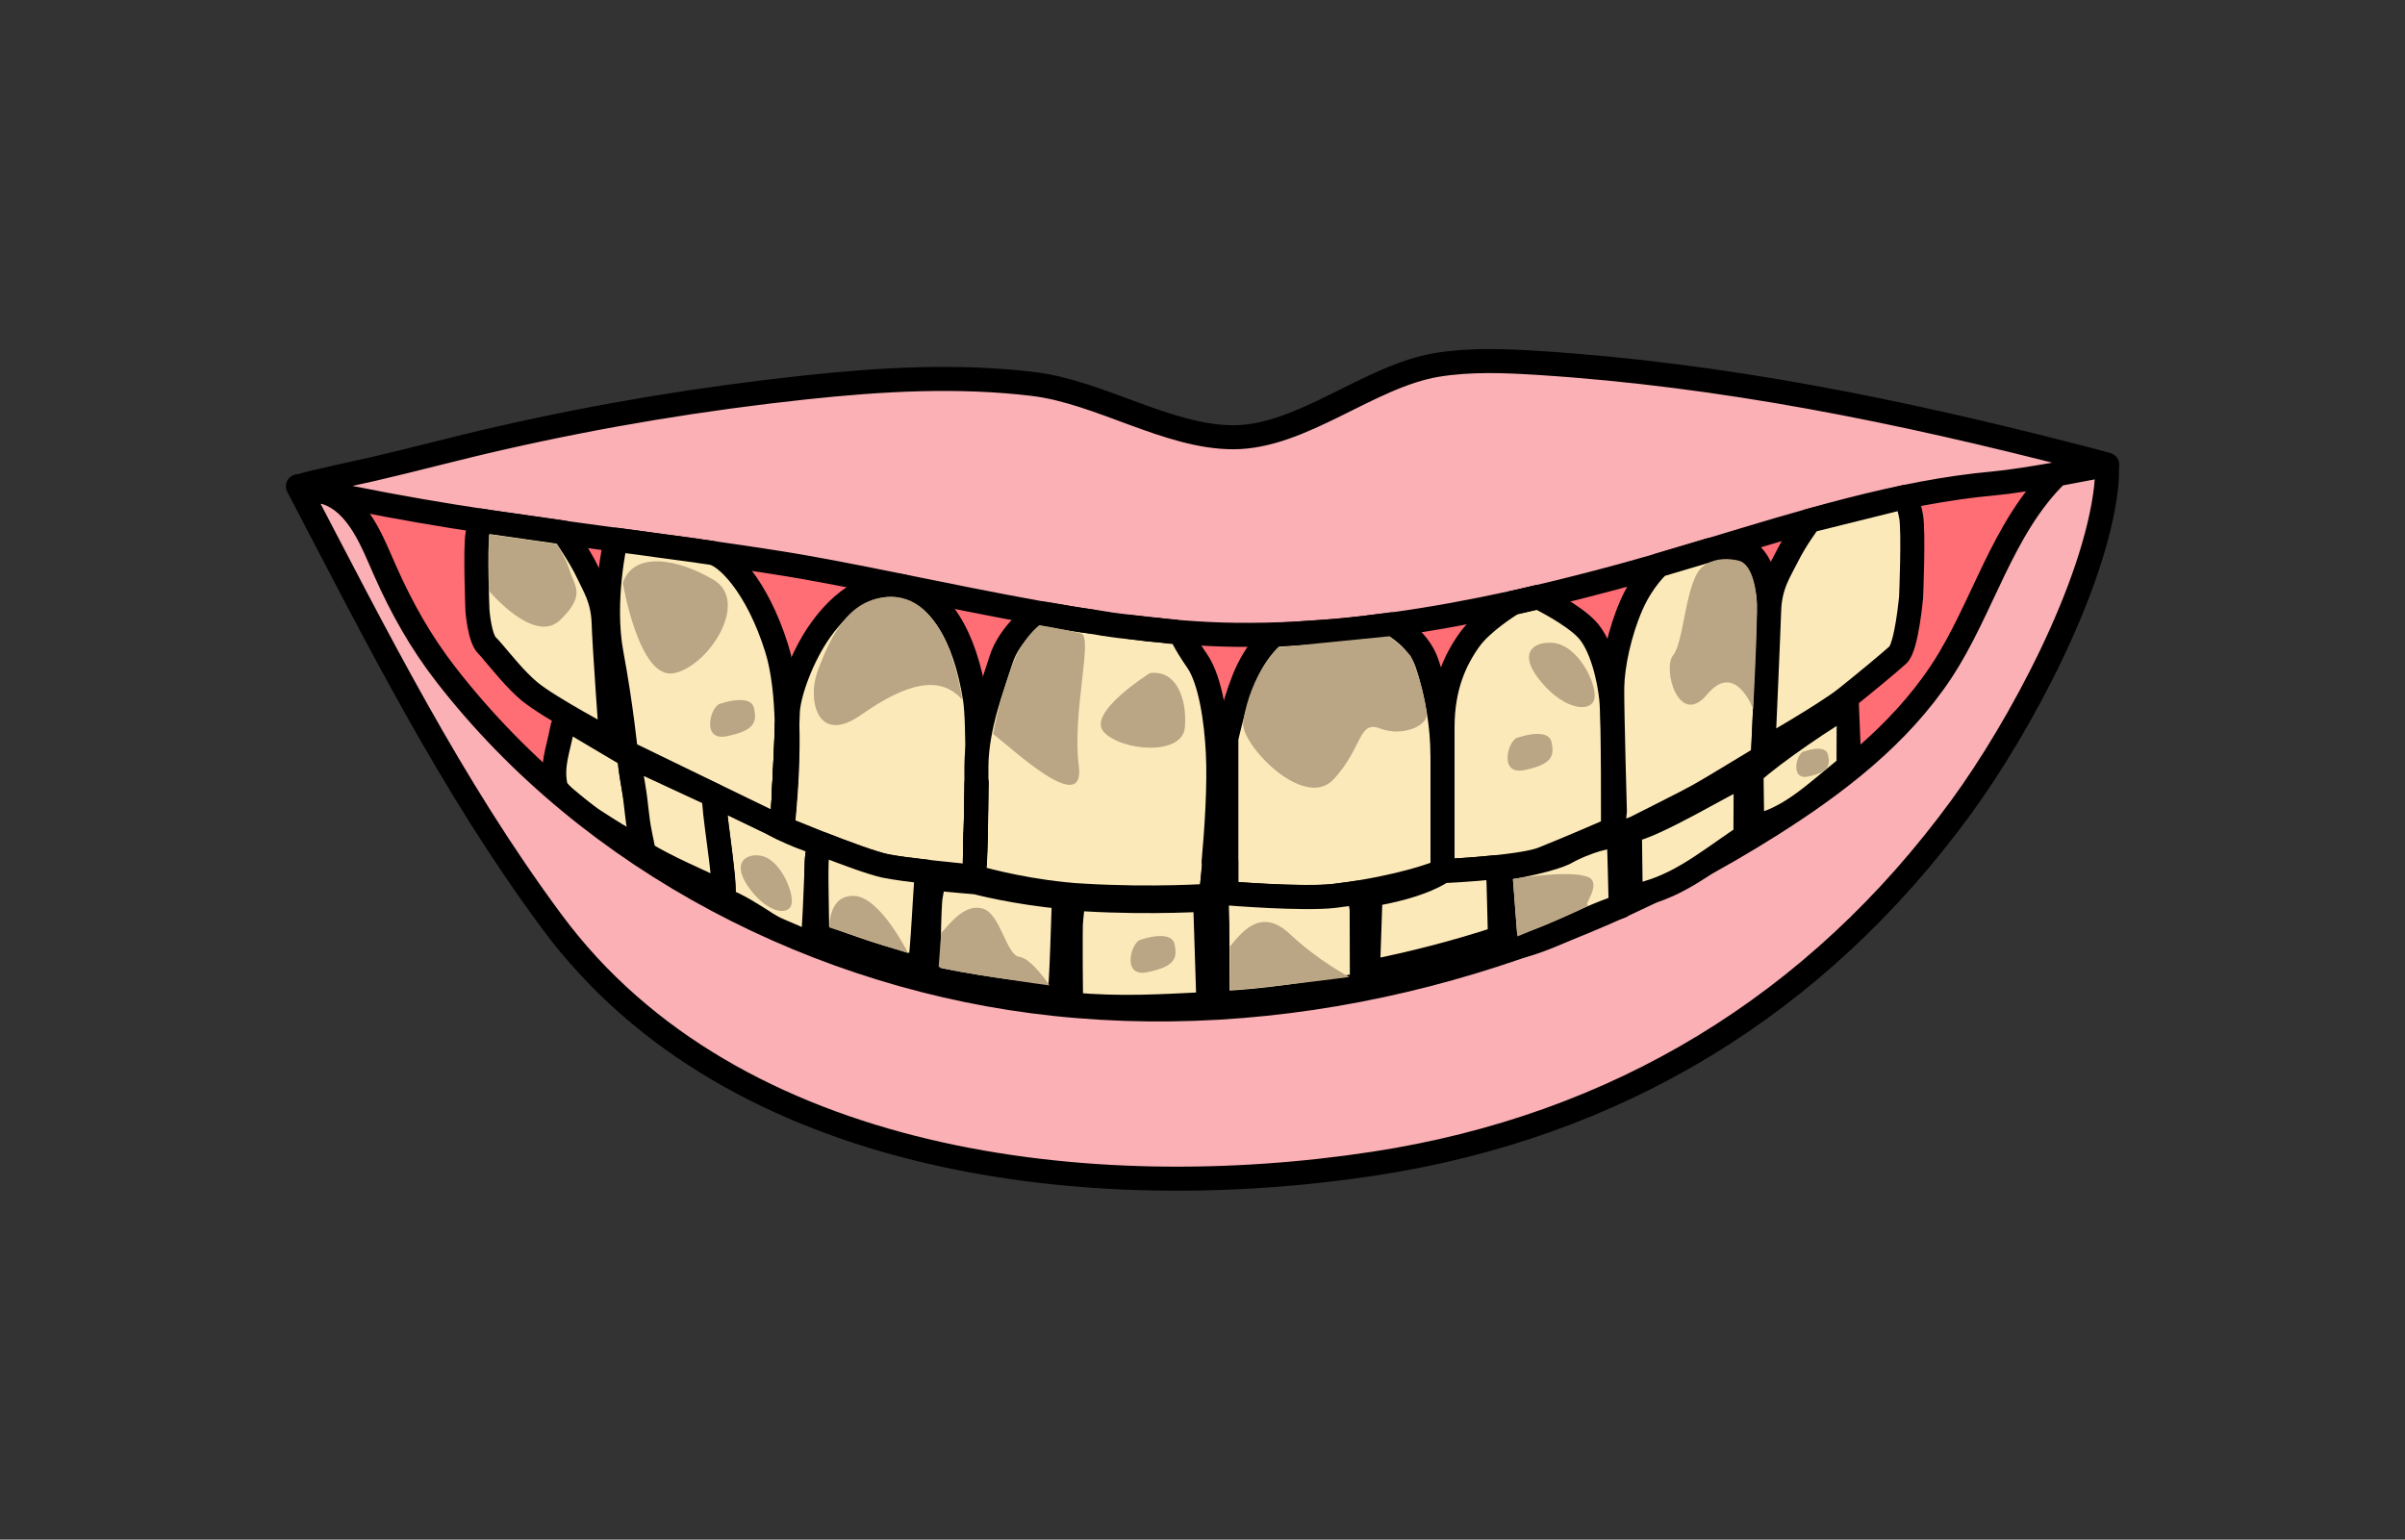 <?xml version="1.0" encoding="UTF-8"?>
<svg id="Calque_1" data-name="Calque 1" xmlns="http://www.w3.org/2000/svg" viewBox="0 0 200.13 128.13">
  <rect x="0" y="0" width="200.13" height="128.13" fill="#333333" stroke="none"/>
  <defs>
    <style>
      .cls-1 {
        fill: #ff6d75;
      }

      .cls-2 {
        fill: #baa584;
      }

      .cls-3 {
        fill: #fce9b9;
      }

      .cls-3, .cls-4 {
        stroke: #000;
        stroke-width: 2px;
      }

      .cls-3, .cls-4, .cls-5 {
        stroke-linecap: round;
        stroke-linejoin: round;
      }

      .cls-4 {
        fill: #fab0b4;
      }

      .cls-5 {
        fill: none;
        stroke: #fff;
        stroke-width: 8px;
      }
    </style>
  </defs>
  <path class="cls-3" d="m153.84,63.77c-3.17,2.58-4.91,4.36-8.03,5.08l-.06-4.52c1.81-1.68,6.73-4.99,8.07-5.65.05.15-.02,4.85.02,5.08Z"/>
  <path class="cls-3" d="m68.12,70.14c-.24.85-.26,7.78-.6,8.61-2.58-.73-4.85-2.95-7.3-3.86.1-.51-.19-3.2-.51-5.64-.03-.21-.37-2.86-.28-3.05l4.69,2.25s1.77,1.03,3.99,1.7Z"/>
  <g>
    <polygon class="cls-1" points="30.46 42.56 38.86 43.93 39.64 52.33 47.2 59.85 45.68 65.22 38.25 57.55 34.02 51.44 30.46 42.56"/>
    <polygon class="cls-1" points="158.51 41.36 159.78 47.57 157.92 54.51 154.62 56.98 154.85 62.66 160.49 57.37 165.32 48.68 169.97 39.65 158.51 41.36"/>
    <polygon class="cls-1" points="48.09 44.92 50.59 48.68 51.09 45.68 61.09 46.8 63.49 51 65.5 55.88 71.27 49.09 77.15 49.77 80.33 53.27 81.71 57.55 85.79 51.44 98.79 53.58 101.46 60.43 105.37 53.49 115.91 51.98 119.69 56.55 124.13 51 129.86 50.17 133.81 54.58 136.45 48.06 144.78 45.62 147.76 48.24 148.94 44.4 134.17 48.68 122.52 50.75 111.04 51.89 99.32 52.33 87.32 51.16 71.24 48.02 53.45 45.22 48.09 44.92"/>
  </g>
  <path class="cls-3" d="m52.42,62.95c-.15.88,1.23,6.78.99,7.64-1.94-.95-2.35-1.27-4.18-2.43,0,0-2.83-1.93-3-2.75-.35-1.71.22-3.01.54-4.73.1-.55.32-.63.42-.83l5.23,3.1Z"/>
  <path class="cls-4" d="m175.3,38.66c-.24.05-2.05.41-4.12.79-1.87.33-3.94.66-5.25.78-7.93.71-15.98,3.24-23.8,5.6-.1.03-.15.05-.15.05l-3.13.93-.81.24s0,0-.02,0c-.98.28-1.97.56-2.94.83-2.36.64-4.72,1.25-7.09,1.8h0c-.69.16-1.39.33-2.08.48t-.02,0c-3.31.72-6.64,1.34-9.98,1.8,0,0-.03,0-.08,0-.08,0-.16.02-.24.03-.05,0-.11.02-.17.03-.19.02-.42.05-.69.08-.09,0-.18.02-.28.04-.15.02-.3.04-.45.05-.12.02-.24.04-.36.05-.4.05-.79.09-1.18.13-.12,0-.24.03-.36.04-1.13.12-3.01.24-4.37.33-1.63.07-3.27.11-4.92.09-1.47-.02-2.97-.09-4.48-.21,0,0-.11,0-.3-.03-.09,0-.17-.02-.26-.03-.06,0-.14,0-.2-.02-.15,0-.31-.02-.46-.05-.05,0-.08,0-.13,0-.04,0-.08-.02-.13-.02-.11,0-.22-.02-.33-.04-.6-.05-1.2-.11-1.8-.19-.24-.02-.47-.05-.71-.08-.24-.02-.47-.05-.72-.08-.3-.04-.56-.07-.75-.1-.05,0-.1-.02-.15-.02-.1-.02-.21-.04-.31-.05h0c-.13-.02-.25-.04-.38-.06-.28-.05-.59-.1-.92-.15-1.14-.15-2.29-.34-3.45-.56-.12,0-.24-.04-.36-.06-.2-.04-.35-.05-.46-.07-.03,0-.05,0-.06,0-.05,0-.08-.02-.08-.02h0c-3.78-.68-7.58-1.46-11.3-2.21-3.7-.75-7.32-1.48-10.77-2.01-1.72-.27-3.41-.52-5.05-.75-.04,0-.08,0-.13-.02-.09-.02-.21-.03-.34-.05-.13-.02-.28-.05-.44-.06-.09-.02-.19-.03-.29-.05-.17-.02-.35-.05-.53-.07-.61-.08-1.3-.18-1.99-.27-.18-.02-.35-.05-.53-.07-.53-.07-1.03-.15-1.51-.21-.21-.03-.41-.05-.6-.08-.57-.07-1.03-.14-1.32-.18-.09,0-.16-.02-.22-.03-.05,0-.07,0-.07,0-1.45-.2-2.89-.39-4.33-.59l-.2-.03-6.09-.87-.28-.05c-3.57-.54-7.23-1.16-11.11-1.94l-2.06-.46-.08-.02-.55-.13-.48-.11-.24-.05-.35-.08-.49-.11-.1-.03c1.54-.44,4.63-1.08,6.07-1.41,3.6-.83,7.16-1.8,10.76-2.61,8.34-1.9,16.8-3.29,25.3-4.2,6.28-.67,12.66-1.04,18.95-.28,5.55.68,11.2,4.43,16.63,4.43,5.72,0,11.25-5.07,16.94-6.02,2.8-.46,5.67-.34,8.5-.16,15.29.98,30.04,3.99,44.84,7.81,1.4.36,2.29.6,2.44.65Z"/>
  <path class="cls-4" d="m175.27,40.46c-.93,8.39-7.23,20.08-12.08,26.72-12.03,16.46-28.62,26.57-48.85,29.66-23.37,3.57-53.26.3-68.39-20.1-8.43-11.37-14.61-23.76-21.16-36.27.06,0,.12,0,.18.03l.49.11.35.08.24.05.48.11.55.13s.08.02.08.02c2.68.92,3.85,4.17,4.89,6.51,1.38,3.11,2.98,5.96,5.08,8.66,12.11,15.58,31.15,25.3,50.6,27.38,20.77,2.22,42-3.74,59.65-14.9,5.38-3.4,10.62-7.4,14.17-12.77,3.46-5.24,5.03-11.94,9.63-16.41,2.07-.38,3.88-.74,4.12-.79.05.46.05,1.06-.04,1.8Z"/>
  <path class="cls-3" d="m24.97,40.49c.77.07,1.5.25,2.19.5l-.08-.02-.55-.13-.48-.11-.24-.05-.35-.08-.49-.11Z"/>
  <path class="cls-3" d="m43.11,56.51c.32.34.64.69.97,1.03-1.2-1-2.35-2.48-3.09-3.33.71.76,1.41,1.52,2.12,2.29Z"/>
  <path class="cls-3" d="m146.69,63h0s-.04.03-.1.06c.04,0,.07-.04.1-.06Z"/>
  <path class="cls-3" d="m65.48,60.29h0c-.03.97-.09,2.41-.16,3.84-.11,2.4-.24,4.78-.24,4.78l-2.73-1.32-.56-.27-5.47-2.66-4.24-2.06s-.37-3.78-1.19-8.19c-.83-4.41.35-9.49.35-9.49,0,0,.03,0,.07,0,.05,0,.13.02.22.03.29.05.75.11,1.32.18.19.03.39.05.6.08.47.06.98.14,1.51.21.17.03.34.05.53.07.69.09,1.38.19,1.99.27.18.03.36.05.53.07.1.02.2.03.29.05.16.02.32.05.44.06.14.02.25.04.34.05.05,0,.09,0,.13.02,1.19.16,3.78,2.71,5.42,7.94.56,1.78.79,4.07.84,6.32Z"/>
  <path class="cls-3" d="m65.44,64.17c-.12,2.7-.36,4.74-.36,4.74,0,0,.13-2.38.24-4.78.07-1.43.14-2.87.16-3.84.05,1.34.02,2.68-.04,3.87Z"/>
  <path class="cls-3" d="m81.29,63.71c0,.25,0,.53,0,.81,0,.19,0,.39,0,.58v.06c0,.19,0,.38,0,.56-.03,1.22-.06,2.54-.09,3.73-.02.87-.04,1.67-.05,2.28,0,.09,0,.17,0,.25v.08c0,.2,0,.36-.02.5,0,.25,0,.4,0,.4,0,0-1.7-.15-3.54-.36-.14,0-.26-.03-.4-.05-1.33-.15-2.68-.32-3.47-.48-1.03-.21-3.34-1.06-5.3-1.83-.09-.04-.18-.07-.26-.1-1.68-.66-3.04-1.23-3.04-1.23,0,0,.24-2.04.36-4.74.05-1.2.08-2.53.04-3.87h0c.02-.37.03-.66.03-.86,0-1.58,1.17-4.82,2.74-7.01,1.76-2.47,4.22-4.21,6.79-3.64,3.13.68,5.21,4.06,6.05,9.36.16,1.02.21,3.19.2,5.57Z"/>
  <path class="cls-3" d="m65.44,64.17c-.12,2.7-.36,4.74-.36,4.74,0,0,.13-2.38.24-4.78.07-1.43.14-2.87.16-3.84.05,1.34.02,2.68-.04,3.87Z"/>
  <path class="cls-3" d="m81.27,65.17c0,1.51-.05,3.01-.07,4.3-.03.89-.05,1.68-.07,2.27,0-.61.03-1.41.05-2.28.04-1.37.07-2.92.1-4.29Z"/>
  <path class="cls-3" d="m101.06,71.69c-.15,1.69-.3,2.85-.3,2.85,0,0-4.79.34-10.54,0-.27-.02-.55-.04-.82-.05-.29-.03-.57-.05-.85-.08-4.19-.43-7.46-1.43-7.46-1.43,0,0,0-.15,0-.4,0-.14.02-.3.02-.5v-.08c0-.08,0-.16,0-.25.03-.59.05-1.38.07-2.27.03-1.29.06-2.79.07-4.3v-.06c0-.19,0-.39,0-.58,0-.28,0-.55,0-.81.04-3.3,1.33-6.53,2.05-8.82.69-2.19,2.82-3.75,3-3.89h0s.03,0,.08.02c.02,0,.04,0,.06,0,.11.02.26.04.46.07.12.03.24.05.36.06,1.15.22,2.3.41,3.45.56.33.05.63.1.92.15.13.03.25.05.38.06h0c.1,0,.21.03.31.05.05,0,.11,0,.15.02.19.03.45.06.75.1.24.03.48.06.72.08.24.03.47.06.71.08.61.08,1.21.15,1.8.19.11.02.22.03.33.04.08,0,.17.03.25.03.15.03.31.04.46.05.06,0,.14.02.2.02.09,0,.17.02.26.03.19.02.3.03.3.03,0,0,.22.68,1.36,2.33,1.15,1.65,1.6,5.1,1.73,7.59.15,2.82-.12,6.58-.35,9.13Z"/>
  <path class="cls-3" d="m81.27,65.17c0,1.51-.05,3.01-.07,4.3-.03.89-.05,1.68-.07,2.27,0-.61.03-1.41.05-2.28.04-1.37.07-2.92.1-4.29Z"/>
  <path class="cls-3" d="m87.32,51.16c.9.15,2.29.37,3.45.56-1.14-.15-2.29-.34-3.45-.56Z"/>
  <path class="cls-3" d="m94,52.18c.91.1,1.99.22,2.84.31-.93-.07-1.89-.18-2.84-.31Z"/>
  <path class="cls-3" d="m96.84,52.49c.35.04.67.06.92.09-.3-.02-.61-.05-.92-.09Z"/>
  <path class="cls-3" d="m120.04,62.84v9.65s-2.27,1-6.72,1.74c-.31.05-.62.09-.94.15-.43.05-.87.12-1.33.17-2.59.31-9-.22-9-.22v-12.87s.54-2.61,1.45-4.91c1.02-2.58,2.53-3.71,2.53-3.71,0,0,.71-.04,1.69-.1,1.36-.08,3.24-.21,4.37-.33.12,0,.24-.03.36-.04.39-.04.78-.07,1.18-.13.12,0,.24-.03.36-.05.15-.02.31-.04.45-.05.1-.02.19-.03.28-.04.27-.04.5-.06.69-.08.06,0,.12-.02.17-.03.08,0,.16-.02.24-.03.05,0,.08,0,.08,0,0,0,2.14,1.18,2.83,3.2.91,2.65,1.3,5.45,1.3,7.66Z"/>
  <path class="cls-3" d="m134.23,69.01s-4.09,1.78-5.92,2.49c-.74.28-2.28.51-3.82.67-2.21.23-4.45.33-4.45.33v-11.97c0-3.35,1.03-5.6,2.26-7.31,1.03-1.44,3.32-2.87,3.6-3.04t.02,0c.69-.15,1.39-.32,2.08-.48h0c.18.09,2.87,1.42,4.05,2.68,1.23,1.3,1.86,4.1,2.03,5.78.18,1.67.14,10.86.14,10.86Z"/>
  <path class="cls-3" d="m127.99,49.68c-.69.16-1.39.33-2.08.48h0s2.07-.48,2.07-.48Z"/>
  <path class="cls-3" d="m147.22,50.79c-.05,2-.51,11.83-.53,12.21h0s-.04.03-.1.06c-.08.05-.22.14-.39.24-.83.5-2.52,1.53-3.75,2.26-.39.23-.73.43-.98.57-.08.05-.18.1-.29.16-.11.06-.23.13-.34.18-.19.1-.4.21-.62.33-1.41.73-3.33,1.69-4.17,2.11-.27.13-1.89.63-1.89.63l.22-2.02s-.24-8.42-.22-10.3c.03-1.88.62-4.62,1.59-6.84.97-2.22,2.29-3.35,2.29-3.35l.81-.24,3.13-.93s.05-.02.15-.05c.57-.14,2.61-.57,3.65.4.56.52,1.48,2.17,1.42,4.56Z"/>
  <path class="cls-3" d="m150.58,43.33s-1.15,1.53-1.88,3.01c-.58,1.17-1.41,2.34-1.48,4.45s-.49,11.62-.49,11.62c0,0,5.24-3,6.89-4.32,1.65-1.32,3.58-2.92,4.31-3.58s1.1-4.82,1.1-4.82c0,0,.23-5.45,0-6.71-.23-1.25-.51-1.62-.51-1.62l-7.93,1.97Z"/>
  <path class="cls-3" d="m50.86,61.63s-5.21-2.77-6.74-4.05c-.02,0-.03-.03-.05-.04-1.2-1-2.35-2.48-3.09-3.33-.03-.03-.05-.05-.07-.08-.15-.16-.26-.3-.37-.4-.65-.63-.81-2.95-.81-2.95,0,0-.2-5.11,0-6.28l.21-1.18.39.05.28.05,6.09.87.2.03s1.36,1.94,2.01,3.33c.51,1.09,1.25,2.19,1.32,4.15.06,1.98.63,9.82.63,9.82Z"/>
  <path class="cls-3" d="m101.46,71.7l-1.15,4.03.25,7.82c-3.99.2-7.34.41-11.41.04-.05-.44-.07-5.99-.04-6.65.03-.53.14-1.7.28-2.15.26.02.54.04.82.05,5.75.34,10.54,0,10.54,0,0,0,.15-1.47.3-3.16h.24s.15.02.15.02Z"/>
  <path class="cls-3" d="m81.2,69.46c-.03.89-.05,1.68-.07,2.27,0-.61.03-1.41.05-2.28h.03Z"/>
  <path class="cls-3" d="m88.55,74.65c-.07.89-.2,7.44-.41,8.32-3.66-.32-7.3-.85-10.89-1.6,0-.44.04-6.14.21-6.84.07-.32.18-1.14.29-1.41,1.81.18,3.47.31,3.47.31,0,0,3.21.86,7.33,1.23Z"/>
  <path class="cls-3" d="m77.15,72.56c-.16.99-.38,7.03-.65,7.99-3-.73-5.65-1.65-8.52-2.74.07-.41-.14-5.95.02-6.51.11-.38.24-.73.38-1.06,1.96.77,4.26,1.62,5.3,1.83.8.16,2.14.34,3.47.48Z"/>
  <path class="cls-3" d="m65.44,64.17c-.12,2.7-.36,4.74-.36,4.74,0,0,.13-2.38.24-4.78l.13.04Z"/>
  <path class="cls-3" d="m59.43,66.2c-.15.88.99,7.22.75,8.08-1.94-.95-4.76-2.12-6.59-3.27,0,0-.14-.71-.31-1.54-.35-1.71-.25-2.18-.62-4.31-.1-.55-.34-2.01-.25-2.22l7.01,3.25Z"/>
  <path class="cls-3" d="m113.33,81.95c-3.17.58-6.99,1.2-10.2,1.43-.6.05-1.19.08-1.8.11l-.03-6.67-.15-5.11h.15s.74-.05.74-.05v2.68s6.4.53,9,.22c.46-.05,1.49-.21,1.92-.26.15.46.32.88.35,1.44,0,.19.02,6.05.02,6.22Z"/>
  <path class="cls-3" d="m124.84,78.05c-3.61,1.19-7.29,2.14-11.01,2.87l.22-6.46c4.45-.74,5.99-1.96,5.99-1.96,0,0,2.24-.1,4.45-.33.06.15.12.32.16.49.07.26.14,5.16.18,5.39Z"/>
  <path class="cls-3" d="m134.88,75.43c-3.61,1.19-5.82,2.86-9.54,3.59l-.51-6.68c4.45-.74,5.48-1.4,5.48-1.4,0,0,2.01-1.17,4.23-1.39.06.15.12.32.16.49.07.26.14,5.16.18,5.39Z"/>
  <path class="cls-3" d="m145.26,69.56c-3.78,2.58-5.84,4.36-9.56,5.08l-.07-5.52c2.08-.35,8.01-3.99,9.61-4.65.06.15-.02,4.85.02,5.08Z"/>
  <path class="cls-2" d="m68.05,55.83c-.87,2.22-.14,6.29,3.61,3.66s6.56-3.36,8.4-1.27c0,0-1.03-8.55-5.87-8.55-3.78,0-5.21,3.76-6.15,6.16Z"/>
  <path class="cls-2" d="m95.69,56.02s-5.26,3.28-3.85,4.88,6.57,2.06,6.76-.38c.19-2.44-.75-4.79-2.91-4.5Z"/>
  <path class="cls-2" d="m51.83,48.51s1.33,8.03,4.21,7.52c2.88-.51,6.41-5.95,3.33-7.78-3.08-1.83-6.68-2.34-7.53.25Z"/>
  <path class="cls-2" d="m82.64,61.09c1.41,1.03,7.7,7.04,7.13,2.63s1.22-10.72.19-11-3.47-.69-3.47-.69c0,0-1.46,1.05-2.35,3.57-1.13,3.19-1.5,5.49-1.5,5.49Z"/>
  <path class="cls-2" d="m103.45,60.06c-.3,1.81,5.07,7.46,7.53,4.79,2.46-2.67,2.04-4.93,3.87-4.22,1.83.7,3.87-.21,3.87-1.13s-.92-4.43-1.41-5c-.49-.56-1.69-1.55-1.69-1.55l-9.22.92s-2.25,1.97-2.96,6.19Z"/>
  <path class="cls-2" d="m126.38,61.37c-.84,0-1.78,3.19.47,2.72s2.53-1.13,2.25-2.35c-.28-1.22-2.72-.38-2.72-.38Z"/>
  <path class="cls-2" d="m60.02,58.55c-.84,0-1.78,3.19.47,2.72,2.25-.47,2.53-1.13,2.25-2.35-.28-1.22-2.72-.38-2.72-.38Z"/>
  <path class="cls-2" d="m150.15,62.53c-.61,0-1.29,2.45.34,2.09s1.84-.87,1.63-1.8c-.2-.94-1.97-.29-1.97-.29Z"/>
  <path class="cls-2" d="m95.01,78.19c-.84,0-1.78,3.19.47,2.72,2.25-.47,2.53-1.13,2.25-2.35s-2.72-.38-2.72-.38Z"/>
  <path class="cls-2" d="m129.1,53.49c-1.59-.07-2.82.94-.84,3.28,1.97,2.35,4.13,2.53,4.41,1.41s-1.31-4.6-3.57-4.69Z"/>
  <path class="cls-2" d="m63.09,71.18c-1.24-.06-2.19.81-.66,2.84,1.54,2.03,3.22,2.19,3.44,1.22s-1.02-3.97-2.78-4.05Z"/>
  <path class="cls-2" d="m141.77,47.1c-1.52,1.01-1.6,6.29-2.53,7.41-.94,1.13.47,6.1,2.82,3.28s3.83,1.22,3.83,1.22c0,0,.39-7.23.3-8.92s-.58-3.24-1.54-3.44c-.67-.14-1.75-.32-2.87.43Z"/>
  <path class="cls-2" d="m40.69,49.17s3.75,4.5,5.91,2.44c2.16-2.06,1.22-2.82.84-4.04s-1.13-2.29-1.13-2.29l-5.63-.81v4.69Z"/>
  <path class="cls-2" d="m69.03,77.19s-.14-2.71,2.04-2.63c2.18.07,4.5,4.77,4.5,4.77l-6.55-2.14Z"/>
  <path class="cls-2" d="m78.32,77.65c.77-.84,1.97-2.46,3.45-2.04,1.48.42,1.97,3.87,3.03,4.01s2.53,2.39,2.53,2.39c0,0-8.31-1.13-9.22-1.55l.21-2.82Z"/>
  <path class="cls-2" d="m102.34,78.78c.99-1.2,2.59-3.31,4.98-1.06,2.39,2.25,4.97,3.59,4.97,3.59,0,0-8.09,1.06-9.92,1.06l-.03-3.59Z"/>
  <path class="cls-2" d="m125.91,73.15s4.54-.78,6.19-.18c1.26.46-.3,2.33,0,2.33.7,0-5.83,2.63-5.83,2.63l-.37-4.79Z"/>
  <rect class="cls-5" x="-1248.39" y="-2129.49" width="6467.34" height="6437.3"/>
</svg>